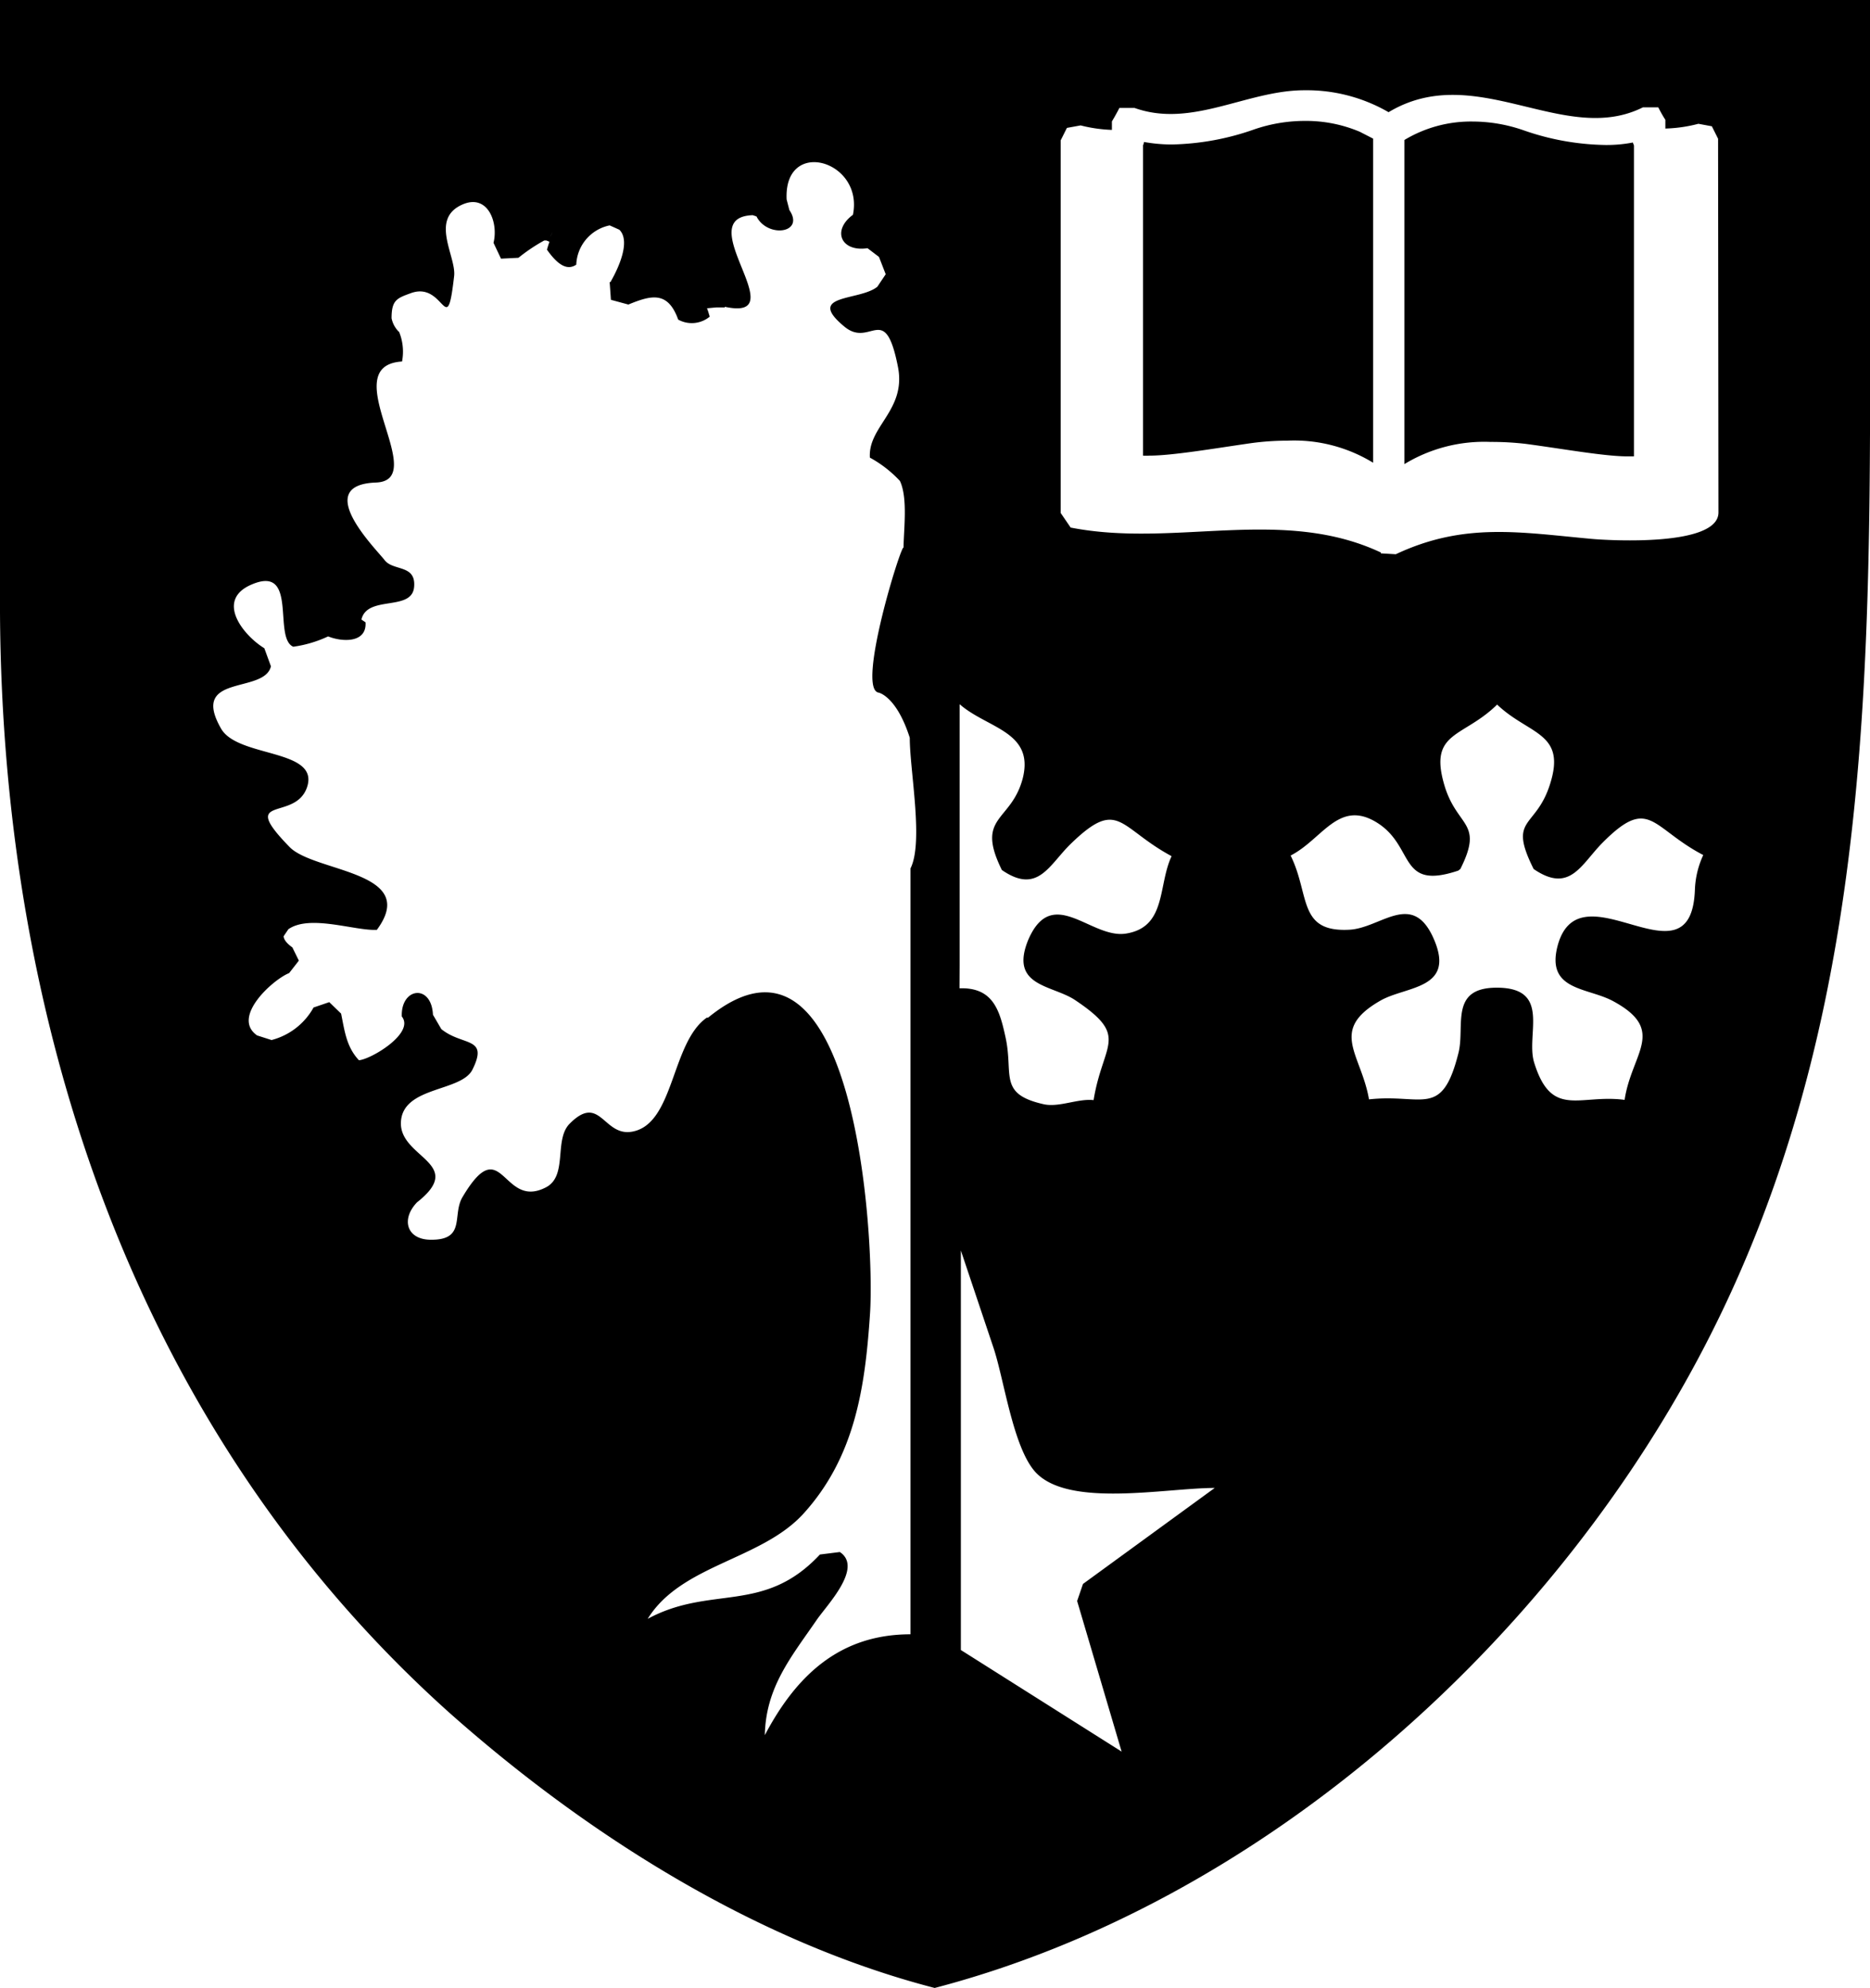 <svg xmlns="http://www.w3.org/2000/svg" viewBox="0 0 150.05 159.47"><title>Asset 1</title><g id="Layer_2" data-name="Layer 2"><g id="Layer_1-2" data-name="Layer 1"><path d="M75,0H0C0,16.39,0,32.78,0,49.17c.19,33.15,10.89,65.64,36,88.17C47,147.12,60.61,155.75,75,159.47c25.76-6.73,48.51-26.9,61-50,13.57-25.06,14.06-52.32,14.06-80V0ZM44.33,18.63a3.35,3.35,0,0,0-.18.38A2.22,2.22,0,0,1,44.33,18.63Zm12.39,63c-2.88,2-2.6,8.55-6,9.15-2.31.41-2.55-3.1-5-.65-1.3,1.29-.13,4.2-1.92,5.12-3.54,1.83-3.47-4.65-6.69.78-.85,1.43.3,3.44-2.53,3.42-1.94,0-2.43-1.63-1.12-3h0c4-3.15-1.43-3.56-1.29-6.44s4.85-2.41,5.74-4.21c1.33-2.67-.8-1.86-2.5-3.25l-.67-1.15c-.12-2.51-2.59-2.18-2.5.14,1.07,1.33-2.47,3.44-3.44,3.51-1-1.07-1.14-2.31-1.43-3.74l-.95-.92-1.26.43a5.41,5.41,0,0,1-3.37,2.61l-1.16-.37c-2.12-1.48,1.34-4.53,2.57-5l.78-1L23.46,76c-.62-.44-.7-.76-.7-.9l.38-.56c1.73-1.21,5.36.15,7.1.05,3.48-4.71-5-4.6-7-6.64-4.2-4.31.42-2,1.39-4.78,1.07-3.13-5.54-2.36-6.89-4.72-2.55-4.45,3.47-2.75,4-5L21.21,52c-1.65-1-4-3.86-1-5.12,3.74-1.59,1.67,4.28,3.32,5a9.72,9.72,0,0,0,2.8-.83c1.1.45,3.11.56,3-1.13L29,49.7c.47-2,4.07-.61,4.23-2.63.15-1.81-1.68-1.24-2.37-2.14s-5.85-6-.74-6.22v0c4.58-.11-3.38-9.37,2.14-9.71a4.21,4.21,0,0,0-.24-2.39H32a2.12,2.12,0,0,1-.58-1.08h0c0-1.43.4-1.6,1.51-2,2.78-1.06,2.9,3.92,3.51-1.39.18-1.57-2-4.58.68-5.74,2-.87,2.89,1.42,2.48,3.08l.6,1.27,1.4-.07a14.13,14.13,0,0,1,2.07-1.39h.17l.25.1c-.07.2-.14.41-.2.64,1,1.42,1.73,1.62,2.35,1.2a3.35,3.35,0,0,1,2.68-3.15l.78.35c1,1-.27,3.43-.72,4.2h-.06l.1,1.42,1.4.38c1.85-.76,3.17-1.1,4,1.21a2.26,2.26,0,0,0,2.53-.24c-.07-.22-.13-.45-.22-.67l.75-.07a4.44,4.44,0,0,0,.32-.75,4.44,4.44,0,0,1-.32.75c.22,0,.45,0,.68,0l0-.05c5.74,1.24-2.87-7.17,2.24-7.35l.3.1c.89,1.76,3.9,1.35,2.64-.51L63.12,16c-.24-5,6.21-3.14,5.32,1.23-1.72,1.27-.94,3,1.17,2.68l.92.7L71.07,22l-.67,1c-1.41,1.16-5.81.57-2.67,3.18C69.87,28,71,24.05,72.06,29.47c.65,3.45-2.42,4.73-2.26,7.24a9.48,9.48,0,0,1,2.41,1.87c.64,1.35.31,3.84.29,5.35-.19-.27-3.8,11.35-2,11.63l0,0s1.43.27,2.5,3.62c0,2.62,1.12,8.37.06,10.48v61.44c-5.68,0-9.17,3.31-11.69,8.09h0c.08-3.85,2.11-6.26,4.16-9.24.82-1.2,3.75-4.19,1.86-5.45l-1.6.2c-4.51,4.83-8.72,2.41-13.82,5.16,2.71-4.38,9.14-4.71,12.53-8.47,4.12-4.56,4.92-10.13,5.31-16,.41-6.1-1.21-33.38-13-23.75M77,77.44c0-7,0-14,0-20.95,2.23,1.95,6,2.18,5.07,5.93-.92,3.55-3.84,3-1.68,7.37h0c2.9,2,3.79-.42,5.54-2.11,3.84-3.72,3.82-1.29,8.08,1-1.11,2.35-.39,5.69-3.66,6.21-2.81.45-5.91-4-7.85.52C81,79.1,84.34,79,86.2,80.18c4.51,3,2.31,3.4,1.55,8.07-1.27-.14-2.76.6-4,.33-3.7-.83-2.4-2.38-3.07-5.39-.47-2.16-1-4-3.69-3.91ZM90,140.51l-12.9-8.15V100.31l2.62,7.81c.84,2.5,1.56,7.93,3.33,9.93,2.62,2.94,10.45,1.31,14.42,1.31l-10.57,7.7-.47,1.37Zm46-69.15c-.28,8.1-9.19-2-11,4.45-1,3.67,2.35,3.38,4.42,4.49,4.36,2.35,1.5,4.16.94,7.93-3.62-.48-5.86,1.54-7.26-3-.69-2.24,1.42-6-3-6-3.82,0-2.53,3.08-3.07,5.23-1.33,5.31-2.86,3.25-7.18,3.73-.64-3.69-3.26-5.54.93-7.93,2.06-1.17,6-.89,4.29-4.89s-4.24-.93-6.78-.79c-4.17.23-3.16-2.78-4.73-5.95,2.55-1.3,3.86-4.55,6.93-2.64s1.68,5.47,6.52,3.85l.17-.13c1.93-3.85-.31-3.29-1.31-6.82-1.21-4.24,1.55-3.7,4.26-6.37h0c2.56,2.44,5.57,2.22,4.25,6.37-1.14,3.64-3.42,2.62-1.32,6.82,2.92,2,3.8-.37,5.54-2.12,3.77-3.79,3.88-1.19,8.07,1A7.23,7.23,0,0,0,136,71.36Zm1.89-30.25c0,2.79-9,2.23-10.16,2.12C122,42.71,117.5,41.87,112,44.46l-1.2-.07,0-.07c-7.93-3.72-16.53-.36-24.89-2l-.8-1.17V11.26l.5-1,1.1-.2a11.78,11.78,0,0,0,2.51.36V9.74q.32-.53.6-1.08l1.22,0c4.6,1.64,9-1.42,13.63-1.42l0,0A13.12,13.12,0,0,1,111.42,9c7-4.2,14.08,2.78,20.41-.39l1.23,0v0h0c.18.35.37.7.57,1v.7l.06,0a11.58,11.58,0,0,0,2.59-.38l1.08.2.5,1Z"/><path d="M104.64,9.7h0a12.49,12.49,0,0,0-4,.68A21,21,0,0,1,94,11.59a12.73,12.73,0,0,1-2.2-.2v0a1,1,0,0,1-.08.26V36.55a3.75,3.75,0,0,0,.5,0c1.84,0,5.1-.56,8.16-1a21.76,21.76,0,0,1,2.9-.2,12.14,12.14,0,0,1,6.9,1.77v-26l-1.07-.55A11.09,11.09,0,0,0,104.64,9.7Z"/><path d="M122.45,35.61c3.06.41,6.31,1,8.16,1l.5,0V11.7c0-.1-.08-.17-.08-.27v0a11,11,0,0,1-2.2.2,20.75,20.75,0,0,1-6.64-1.2,12.49,12.49,0,0,0-4-.68h0a10.33,10.33,0,0,0-5.5,1.48v26a12.32,12.32,0,0,1,6.9-1.78A23.58,23.58,0,0,1,122.45,35.61Z"/></g></g></svg>